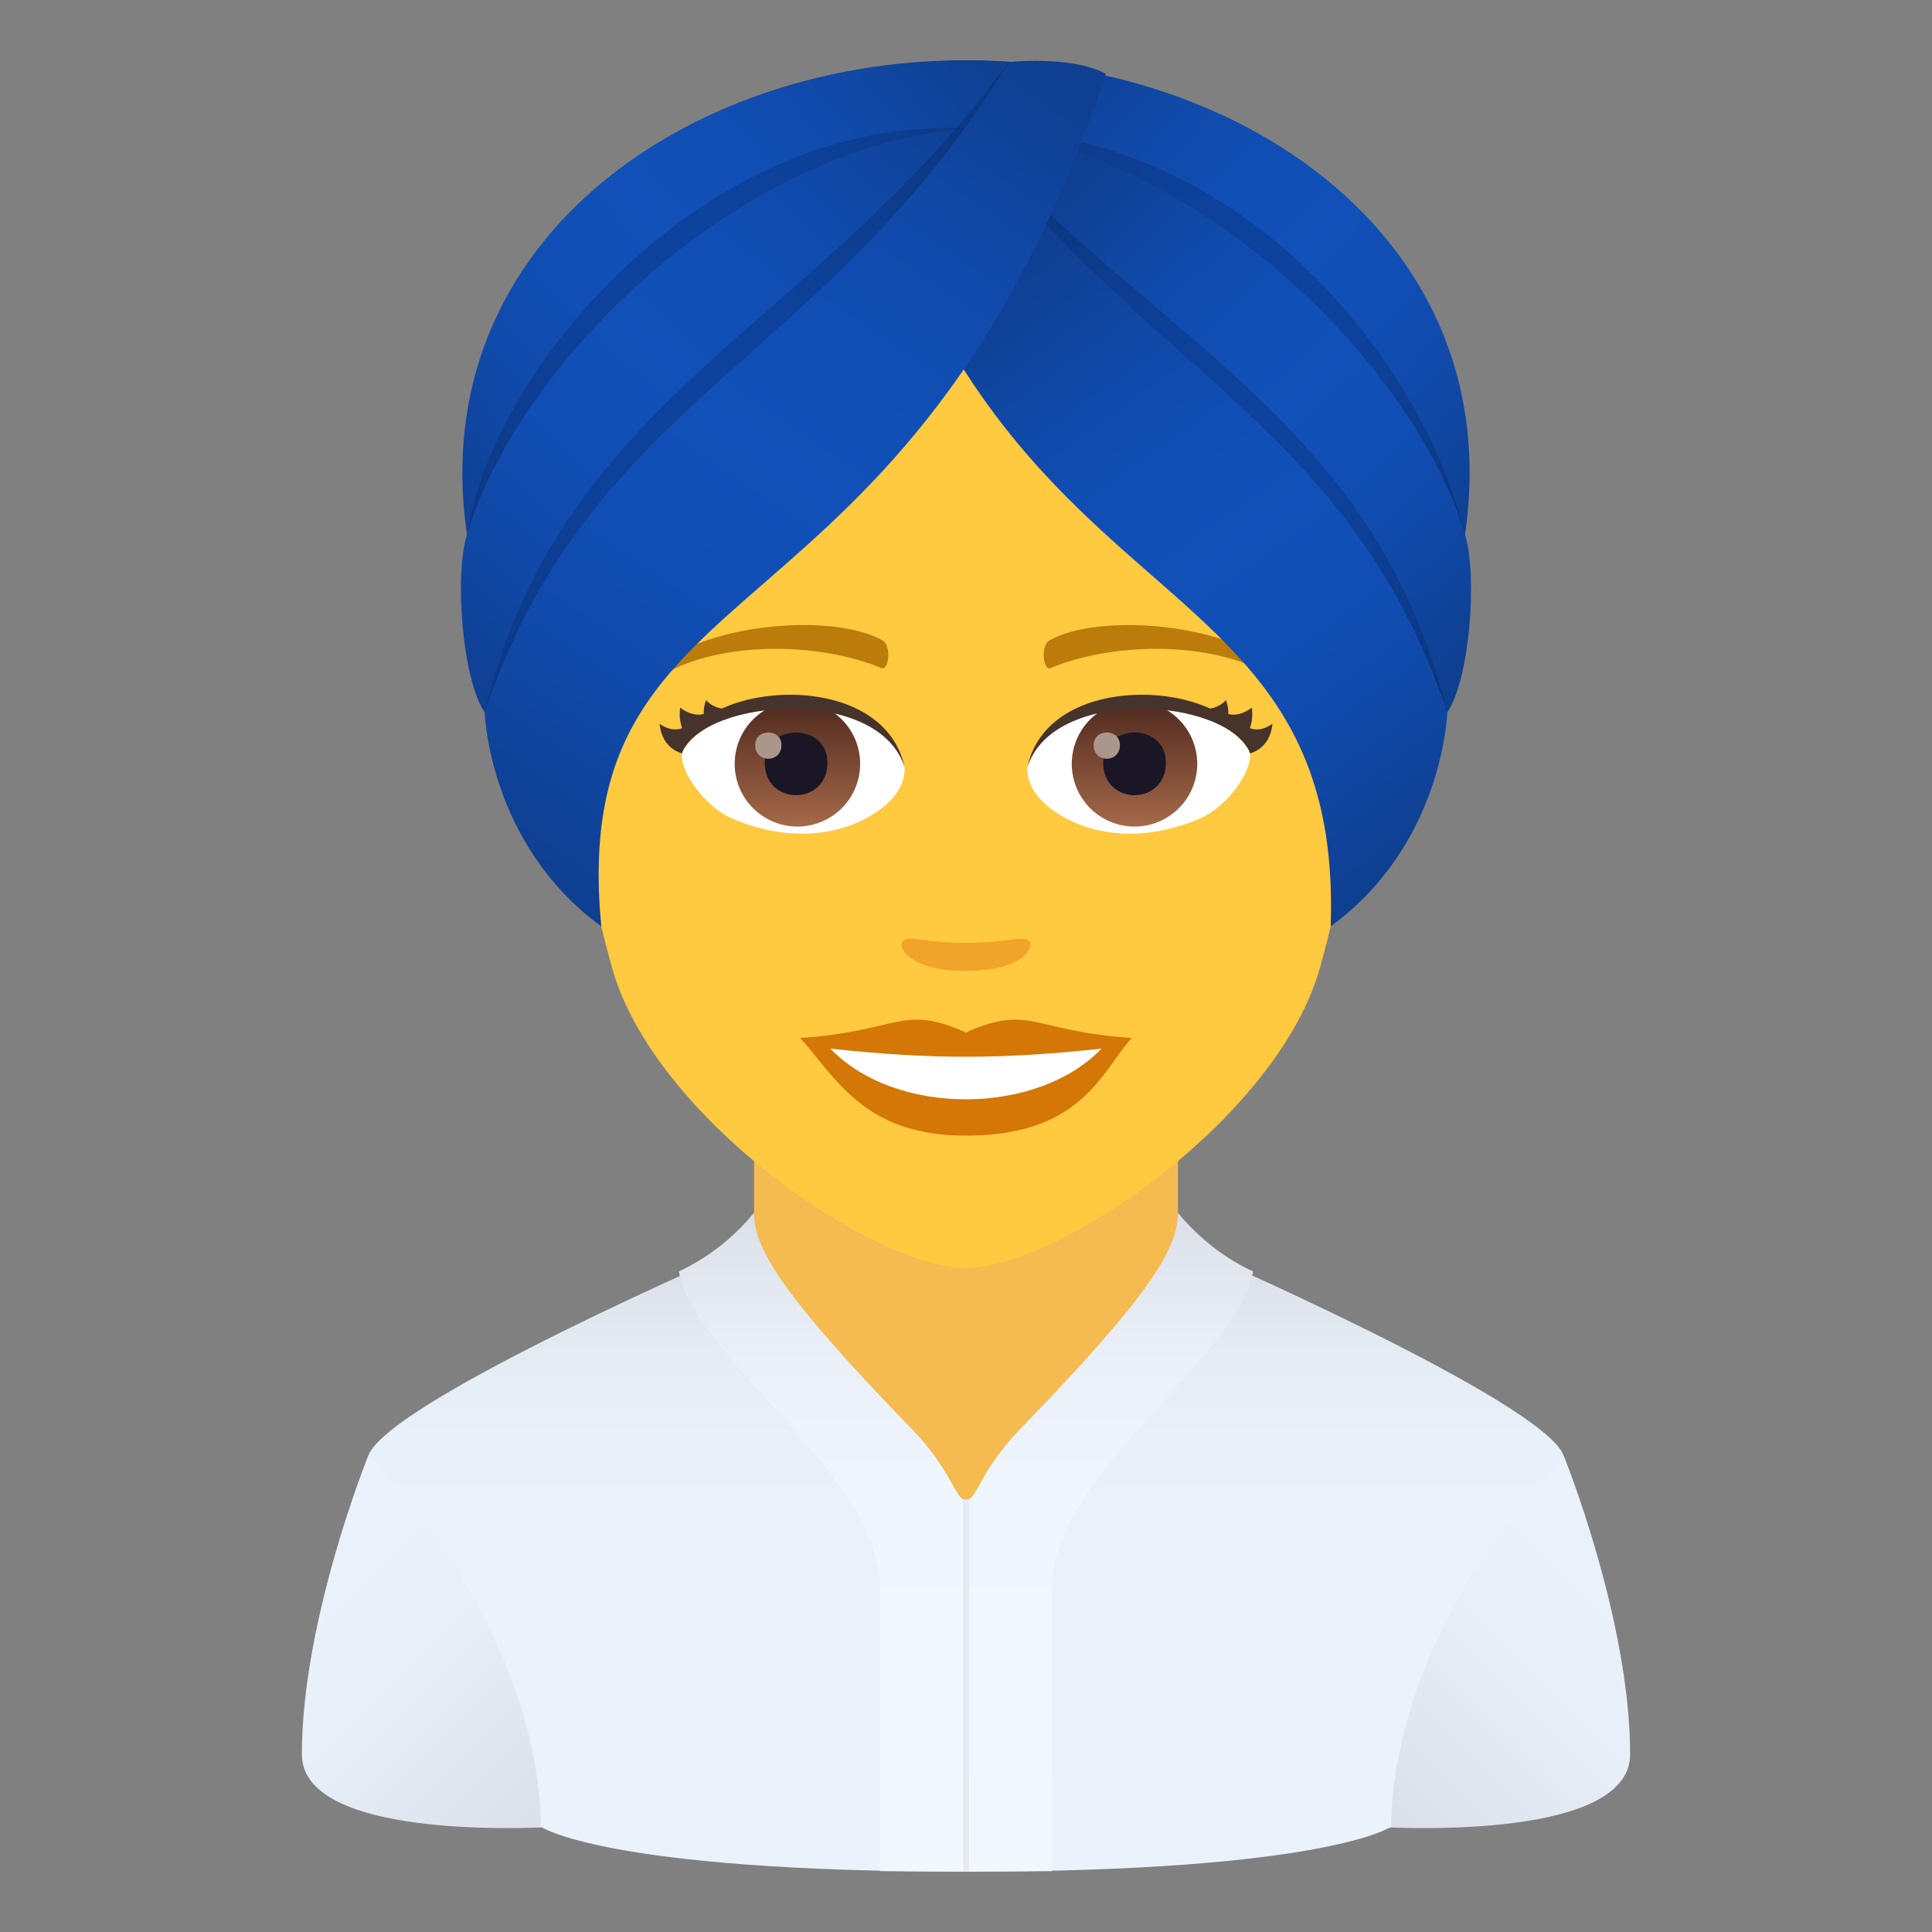 <svg xmlns="http://www.w3.org/2000/svg" xml:space="preserve" style="enable-background:new 0 0 64 64" viewBox="0 0 64 64"><rect x="0" y="0" width="64" height="64" fill="#808080" stroke="none"/><linearGradient id="a" x1="44.022" x2="53.336" y1="59.077" y2="49.762" gradientUnits="userSpaceOnUse"><stop offset="0" style="stop-color:#dadee6"/><stop offset=".136" style="stop-color:#dee3eb"/><stop offset=".575" style="stop-color:#e7eff8"/><stop offset="1" style="stop-color:#eaf3fc"/></linearGradient><path d="M51.803 48.228S54 53.648 54 58.115c0 2.998-8.547 2.393-8.547 2.393V48.026l6.35.202z" style="fill:url(#a)"/><linearGradient id="b" x1="10.664" x2="19.978" y1="49.762" y2="59.077" gradientUnits="userSpaceOnUse"><stop offset="0" style="stop-color:#eaf3fc"/><stop offset=".425" style="stop-color:#e7eff8"/><stop offset=".864" style="stop-color:#dee3eb"/><stop offset="1" style="stop-color:#dadee6"/></linearGradient><path d="M12.197 48.228S10 53.648 10 58.115c0 2.998 8.547 2.393 8.547 2.393V48.026l-6.35.202z" style="fill:url(#b)"/><linearGradient id="c" x1="32" x2="32" y1="53.768" y2="41.464" gradientUnits="userSpaceOnUse"><stop offset="0" style="stop-color:#eaf3fc"/><stop offset=".498" style="stop-color:#e8f1f9"/><stop offset=".797" style="stop-color:#e2e9f1"/><stop offset="1" style="stop-color:#dadee6"/></linearGradient><path d="M51.803 48.228c-.655-1.828-12.528-6.962-12.528-6.962l-14.55.024s-11.872 5.107-12.528 6.938c6.05 6.395 5.71 12.28 5.71 12.28S20.002 62 32 62s14.092-1.493 14.092-1.493-.34-5.884 5.71-12.279z" style="fill:url(#c)"/><path d="M24.98 43.375s4.053 6.31 7.02 6.31c2.968 0 7.021-6.31 7.021-6.31V37.41H24.98v5.966z" style="fill:#f5bb51"/><linearGradient id="d" x1="36.755" x2="36.755" y1="62" y2="40.17" gradientUnits="userSpaceOnUse"><stop offset="0" style="stop-color:#f2f8ff"/><stop offset=".577" style="stop-color:#f0f6fd"/><stop offset=".796" style="stop-color:#eaeff7"/><stop offset=".954" style="stop-color:#dfe3eb"/><stop offset="1" style="stop-color:#dadee6"/></linearGradient><path d="M39.021 40.17c0 1.164-.86 2.664-5.204 7.145-1.4 1.444-1.439 2.37-1.818 2.37L32 62l2.848-.016v-9.4c0-3.74 6.125-7.542 6.663-10.466-1.55-.7-2.49-1.948-2.49-1.948z" style="fill:url(#d)"/><linearGradient id="e" x1="2874.505" x2="2874.505" y1="62" y2="40.17" gradientTransform="matrix(-1 0 0 1 2901.75 0)" gradientUnits="userSpaceOnUse"><stop offset="0" style="stop-color:#f2f8ff"/><stop offset=".577" style="stop-color:#f0f6fd"/><stop offset=".796" style="stop-color:#eaeff7"/><stop offset=".954" style="stop-color:#dfe3eb"/><stop offset="1" style="stop-color:#dadee6"/></linearGradient><path d="M24.979 40.17c0 1.164.86 2.664 5.204 7.145 1.4 1.444 1.439 2.37 1.818 2.37L32 62l-2.848-.016v-9.4c0-3.74-6.125-7.542-6.663-10.466a7.094 7.094 0 0 0 2.49-1.948z" style="fill:url(#e)"/><path d="M31.903 49.651h.195V62h-.195z" style="opacity:.5;fill:#dadee6"/><path d="M32 7.853c-9.177 0-13.597 7.474-13.045 17.082.113 1.932.651 4.719 1.314 7.106C21.645 37.003 28.907 42 31.999 42c3.092 0 10.354-4.997 11.731-9.96.663-2.386 1.2-5.173 1.315-7.105.55-9.608-3.868-17.082-13.045-17.082z" style="fill:#ffc940"/><path d="M31.999 34.2c-2.15-.947-2.168-.039-5.488.184 1.246 1.414 2.164 3.235 5.486 3.235 3.814 0 4.459-2.067 5.49-3.235-3.322-.223-3.336-1.13-5.488-.185z" style="fill:#d47706"/><path d="M27.508 34.737c2.167 2.254 6.842 2.225 8.982 0-3.337.359-5.644.359-8.982 0z" style="fill:#fff"/><path d="M41.75 21.738c-1.993-1.188-5.57-1.334-6.983-.524-.3.164-.22 1.022.039.915 2.018-.84 5.093-.882 6.988.089.253.13.26-.306-.043-.48zm-19.502 0c1.993-1.188 5.569-1.334 6.986-.524.3.164.22 1.022-.04.915-2.02-.84-5.091-.884-6.988.089-.255.13-.26-.306.042-.48z" style="fill:#bb7c0a"/><path d="M34.062 31.15c-.219-.154-.731.083-2.063.083-1.332 0-1.845-.237-2.063-.083-.262.184.154 1.015 2.063 1.015 1.908 0 2.326-.83 2.063-1.015z" style="fill:#f0a429"/><path d="M29.958 25.343c.078.608-.335 1.327-1.476 1.867-.725.343-2.233.748-4.215-.088-.888-.374-1.754-1.542-1.676-2.187 1.074-2.025 6.362-2.322 7.367.408z" style="fill:#fff"/><linearGradient id="f" x1="-424.409" x2="-424.409" y1="478.097" y2="478.73" gradientTransform="matrix(6.57 0 0 -6.57 2814.782 3168.527)" gradientUnits="userSpaceOnUse"><stop offset="0" style="stop-color:#a6694a"/><stop offset="1" style="stop-color:#4f2a1e"/></linearGradient><path d="M26.37 23.225a2.078 2.078 0 1 1 0 4.155 2.078 2.078 0 0 1 0-4.155z" style="fill:url(#f)"/><path d="M25.333 25.264c0 1.437 2.077 1.437 2.077 0 0-1.334-2.077-1.334-2.077 0z" style="fill:#1a1626"/><path d="M25.016 24.683c0 .602.871.602.871 0 0-.558-.87-.558-.87 0z" style="fill:#ab968c"/><path d="M29.968 25.424c-.844-2.711-6.594-2.311-7.377-.489.29-2.334 6.658-2.95 7.377.489z" style="fill:#45332c"/><path d="M34.041 25.343c-.078.608.335 1.327 1.476 1.867.725.343 2.233.748 4.215-.088.89-.374 1.754-1.542 1.676-2.187-1.072-2.025-6.362-2.322-7.367.408z" style="fill:#fff"/><linearGradient id="g" x1="-425.401" x2="-425.401" y1="478.097" y2="478.73" gradientTransform="matrix(6.57 0 0 -6.57 2832.512 3168.527)" gradientUnits="userSpaceOnUse"><stop offset="0" style="stop-color:#a6694a"/><stop offset="1" style="stop-color:#4f2a1e"/></linearGradient><path d="M37.582 23.225a2.078 2.078 0 1 1 0 4.156 2.078 2.078 0 0 1 0-4.156z" style="fill:url(#g)"/><path d="M36.544 25.264c0 1.437 2.078 1.437 2.078 0 0-1.334-2.078-1.334-2.078 0z" style="fill:#1a1626"/><path d="M36.228 24.683c0 .602.871.602.871 0 0-.558-.87-.558-.87 0z" style="fill:#ab968c"/><path d="M34.033 25.424c.842-2.71 6.589-2.323 7.375-.489-.29-2.334-6.658-2.95-7.375.489zm-10.642-2.23c-.104.26-.078.456-.078.456s-.338.13-.78-.209c-.062.376.065.677.065.677s-.313.17-.75-.143c.086.859.754.982.754.982s-.038-.754 1.529-1.467c0 0-.453.03-.74-.296z" style="fill:#45332c"/><path d="M40.609 23.194c.104.26.078.456.078.456s.338.13.78-.209c.062.376-.064.677-.064.677s.312.17.75-.143c-.087.859-.755.982-.755.982s.038-.754-1.529-1.467c0 0 .453.03.74-.296z" style="fill:#45332c"/><linearGradient id="h" x1="49.431" x2="34.255" y1="16.779" y2="2.565" gradientUnits="userSpaceOnUse"><stop offset="0" style="stop-color:#0f3f91"/><stop offset=".012" style="stop-color:#0f4093"/><stop offset=".178" style="stop-color:#1049a7"/><stop offset=".342" style="stop-color:#104eb4"/><stop offset=".5" style="stop-color:#1050b8"/><stop offset=".658" style="stop-color:#104eb4"/><stop offset=".822" style="stop-color:#1049a7"/><stop offset=".988" style="stop-color:#0f4093"/><stop offset="1" style="stop-color:#0f3f91"/></linearGradient><path d="M30.577 2.056c9.68-.721 19.815 5.55 17.862 16.209-2.695-2.169-12.696-4.948-17.862-16.209z" style="fill:url(#h)"/><path d="M32.038 4.25c9.532 0 15.239 8.24 16.469 13.377-3.467-5.019-9.66-10.296-16.47-13.376z" style="opacity:.2;fill:#00103b"/><linearGradient id="i" x1="48.952" x2="35.226" y1="21.364" y2="6.317" gradientUnits="userSpaceOnUse"><stop offset="0" style="stop-color:#0f3f91"/><stop offset=".012" style="stop-color:#0f4093"/><stop offset=".178" style="stop-color:#1049a7"/><stop offset=".342" style="stop-color:#104eb4"/><stop offset=".5" style="stop-color:#1050b8"/><stop offset=".658" style="stop-color:#104eb4"/><stop offset=".822" style="stop-color:#1049a7"/><stop offset=".988" style="stop-color:#0f4093"/><stop offset="1" style="stop-color:#0f3f91"/></linearGradient><path d="M31.037 4.209c7.96.078 15.72 7.576 17.497 13.507.422 1.409.138 4.82-.59 5.879-2.694-2.169-11.741-8.126-16.907-19.386z" style="fill:url(#i)"/><path d="M47.944 23.595c-2.24-9.129-8.864-11.968-14.887-18.176 6.607 12.63 14.887 18.176 14.887 18.176z" style="opacity:.2;fill:#00103b"/><linearGradient id="j" x1="47.087" x2="33.611" y1="27.778" y2="9.024" gradientUnits="userSpaceOnUse"><stop offset="0" style="stop-color:#0f3f91"/><stop offset=".012" style="stop-color:#0f4093"/><stop offset=".178" style="stop-color:#1049a7"/><stop offset=".342" style="stop-color:#104eb4"/><stop offset=".5" style="stop-color:#1050b8"/><stop offset=".658" style="stop-color:#104eb4"/><stop offset=".822" style="stop-color:#1049a7"/><stop offset=".988" style="stop-color:#0f4093"/><stop offset="1" style="stop-color:#0f3f91"/></linearGradient><path d="M32.919 5.41a74.056 74.056 0 0 0-3.25 2.357c5.091 12.9 14.81 11.4 14.411 22.92 3.74-2.729 3.864-7.092 3.864-7.092-3.074-9.1-9.419-11.142-15.025-18.185z" style="fill:url(#j)"/><linearGradient id="k" x1="13.982" x2="32.068" y1="16.5" y2="1.193" gradientUnits="userSpaceOnUse"><stop offset="0" style="stop-color:#0f3f91"/><stop offset=".012" style="stop-color:#0f4093"/><stop offset=".178" style="stop-color:#1049a7"/><stop offset=".342" style="stop-color:#104eb4"/><stop offset=".5" style="stop-color:#1050b8"/><stop offset=".658" style="stop-color:#104eb4"/><stop offset=".822" style="stop-color:#1049a7"/><stop offset=".988" style="stop-color:#0f4093"/><stop offset="1" style="stop-color:#0f3f91"/></linearGradient><path d="M33.423 2.056c-9.68-.721-19.815 5.55-17.863 16.209 2.695-2.169 12.696-4.948 17.863-16.209z" style="fill:url(#k)"/><path d="M31.961 4.25c-8.59-.389-15.64 7.944-16.469 13.377 3.467-5.019 9.66-10.296 16.47-13.376z" style="opacity:.2;fill:#00103b"/><linearGradient id="l" x1="14.313" x2="31.593" y1="22.031" y2="3.378" gradientUnits="userSpaceOnUse"><stop offset="0" style="stop-color:#0f3f91"/><stop offset=".012" style="stop-color:#0f4093"/><stop offset=".178" style="stop-color:#1049a7"/><stop offset=".342" style="stop-color:#104eb4"/><stop offset=".5" style="stop-color:#1050b8"/><stop offset=".658" style="stop-color:#104eb4"/><stop offset=".822" style="stop-color:#1049a7"/><stop offset=".988" style="stop-color:#0f4093"/><stop offset="1" style="stop-color:#0f3f91"/></linearGradient><path d="M32.962 4.209c-7.96.078-15.72 7.576-17.497 13.507-.422 1.409-.138 4.82.59 5.879 2.694-2.169 11.741-8.126 16.907-19.386z" style="fill:url(#l)"/><path d="M33.423 2.056c-6.533 8.895-14.846 11.07-17.368 21.539 0 0 14.72-10.77 17.368-21.539z" style="opacity:.2;fill:#00103b"/><linearGradient id="m" x1="16.968" x2="34.185" y1="27.92" y2="2.4" gradientUnits="userSpaceOnUse"><stop offset="0" style="stop-color:#0f3f91"/><stop offset=".012" style="stop-color:#0f4093"/><stop offset=".178" style="stop-color:#1049a7"/><stop offset=".342" style="stop-color:#104eb4"/><stop offset=".5" style="stop-color:#1050b8"/><stop offset=".658" style="stop-color:#104eb4"/><stop offset=".822" style="stop-color:#1049a7"/><stop offset=".988" style="stop-color:#0f4093"/><stop offset="1" style="stop-color:#0f3f91"/></linearGradient><path d="M36.632 2.446c-1.124-.615-3.21-.39-3.21-.39-6.072 9.958-13.854 11.14-17.367 21.539 0 0 .123 4.363 3.864 7.092-1.2-12.423 10.217-8.672 16.713-28.242z" style="fill:url(#m)"/></svg>